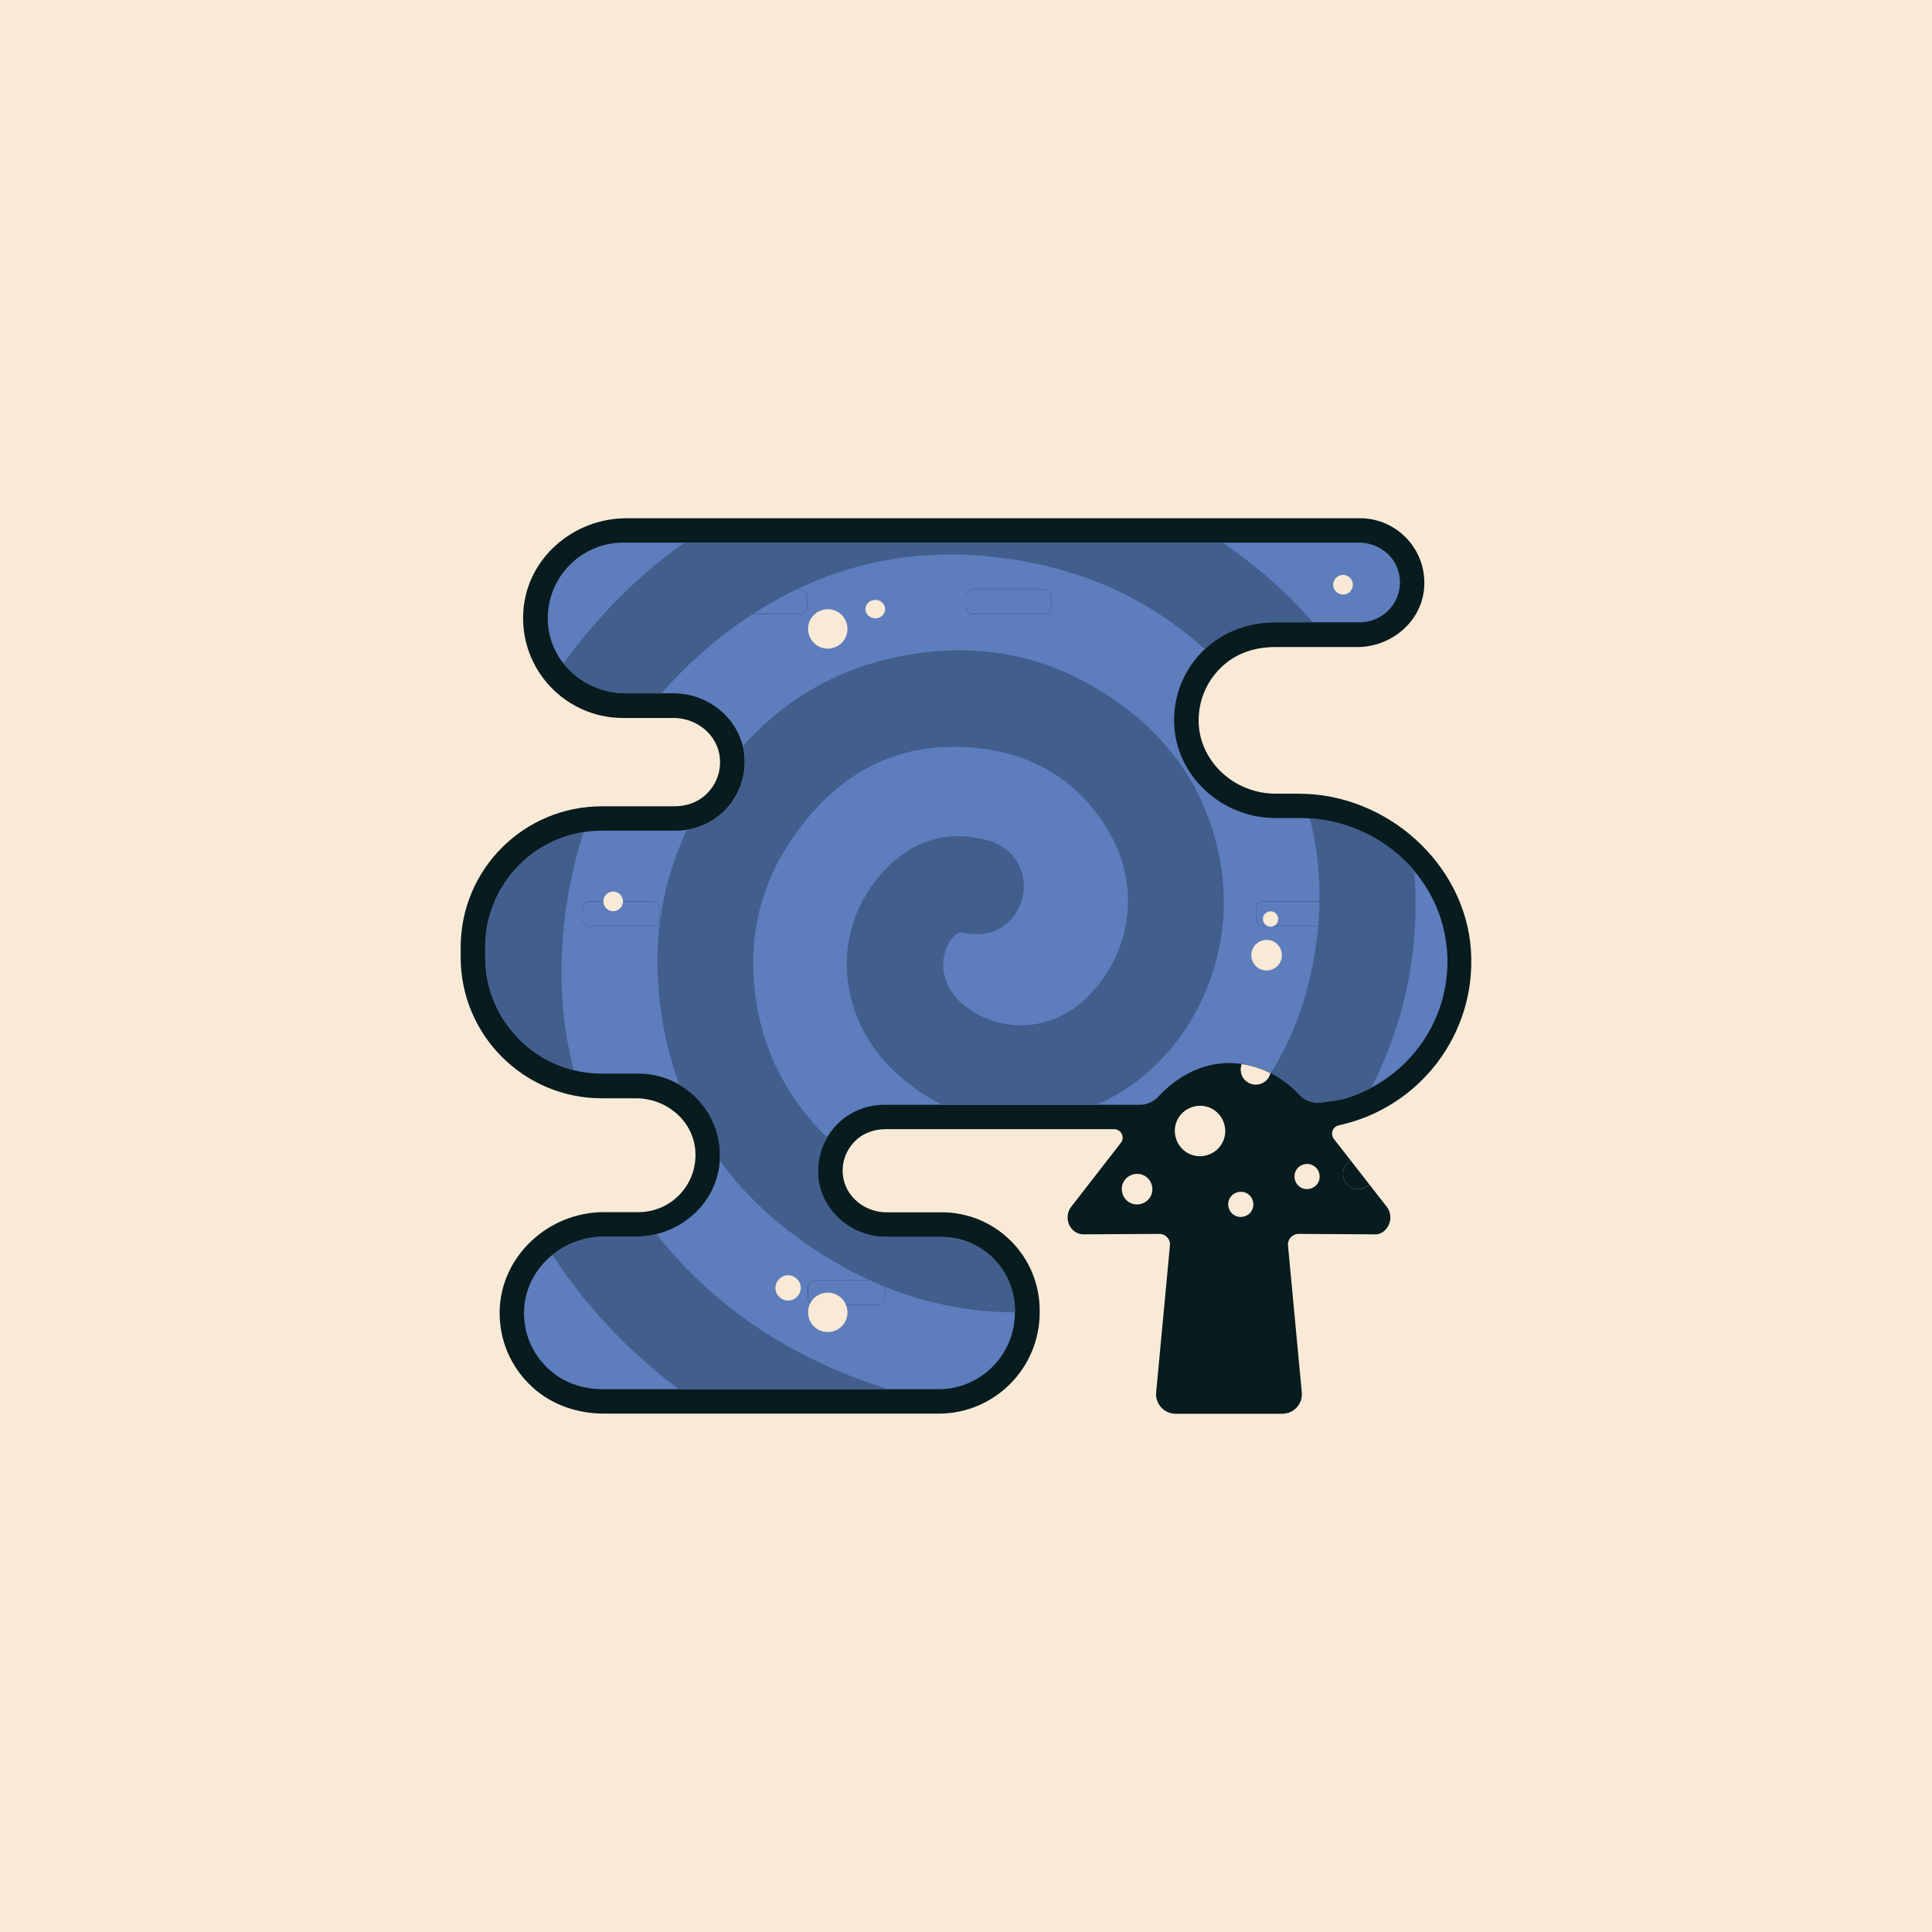 <?xml version="1.0" encoding="UTF-8"?>
<svg id="Layer_2" data-name="Layer 2" xmlns="http://www.w3.org/2000/svg" xmlns:xlink="http://www.w3.org/1999/xlink" viewBox="0 0 133.2 133.2">
  <defs>
    <style>
      .cls-1 {
        fill: none;
      }

      .cls-2 {
        fill: #5e7dbd;
      }

      .cls-3 {
        fill: #f8ead6;
      }

      .cls-4 {
        fill: #415e8c;
      }

      .cls-5 {
        fill: #081b1e;
      }

      .cls-6 {
        clip-path: url(#clippath);
      }
    </style>
    <clipPath id="clippath">
      <path class="cls-1" d="M41.5,74.02h2.53c3.34,0,6.01,2.94,5.57,6.36-.37,2.83-2.92,4.88-5.77,4.88h-2.18c-2.96,0-5.43,2.29-5.51,5.1-.05,1.59.6,3.08,1.82,4.14.99.87,2.31,1.28,3.63,1.28h23.13c2.9,0,5.26-2.37,5.26-5.28v-.15c0-2.8-2.27-5.07-5.07-5.07h-3.8c-2.41,0-4.47-1.8-4.69-4.11-.12-1.28.31-2.56,1.17-3.51s2.09-1.49,3.37-1.49h17.61c.48,0,.95-.19,1.28-.54,1.35-1.47,3.06-2.33,4.88-2.34,1.86,0,3.55.78,4.88,2.2.37.4.91.58,1.45.52h.02c.58-.07,1.31-.16,1.75-.3,4.33-1.34,7.39-5.54,6.93-10.4-.49-5.12-5.01-8.92-10.16-8.92h-1.63c-3.75,0-6.89-2.93-7-6.54-.06-1.98.73-3.84,2.2-5.19,1.29-1.18,3.03-1.76,4.79-1.76h5.83c1.7,0,3.05-1.56,2.69-3.32-.26-1.28-1.45-2.17-2.76-2.17h-50.73c-3.09,0-5.56,2.71-5.16,5.88.34,2.62,2.7,4.51,5.33,4.51h3.3c2.5,0,4.65,1.87,4.88,4.28.12,1.33-.31,2.65-1.21,3.64-.89.98-2.17,1.55-3.51,1.55h-5.11c-4.44,0-8.04,3.6-8.04,8.04v.67c0,4.44,3.6,8.04,8.04,8.04Z"/>
    </clipPath>
  </defs>
  <g id="Art">
    <rect class="cls-3" width="133.2" height="133.2"/>
    <g>
      <path class="cls-5" d="M92.31,77.58c5.46-1.17,9.5-6.2,9.1-12.09-.4-5.89-5.74-10.77-11.88-10.77h.03s-1.61,0-1.61,0c-2.85,0-5.22-2.2-5.31-4.9-.04-1.53.58-2.97,1.75-3.99.96-.84,2.22-1.22,3.5-1.22h5.68c2.31,0,4.39-1.69,4.61-4,.25-2.64-1.82-4.88-4.41-4.88h-50.57c-3.67,0-6.87,2.75-7.12,6.41-.27,4.01,2.91,7.36,6.87,7.36h3.49c1.65,0,3.05,1.21,3.19,2.75.09,1-.28,1.94-1.05,2.61-.57.5-1.33.73-2.09.73h-5c-5.38,0-9.73,4.35-9.73,9.73v.67c0,5.38,4.35,9.73,9.73,9.73h2.36c2.05,0,3.89,1.49,4.08,3.53.23,2.34-1.61,4.32-3.91,4.32h-2.37c-3.85,0-7.08,3.02-7.2,6.73-.06,2.04.74,3.95,2.26,5.34,1.33,1.22,3.12,1.82,4.93,1.82h23.09c3.83,0,6.95-3.13,6.95-6.97v-.15c0-3.73-3.02-6.76-6.76-6.76h-3.8c-1.55,0-2.87-1.13-3.01-2.58-.09-.94.26-1.82.98-2.46.54-.47,1.25-.69,1.97-.69h15.75c.49,0,.77.57.46.95l-3.41,4.39c-.29.36-.33.87-.13,1.29.19.38.56.62.97.62l5.23-.03c.43,0,.78.37.73.8l-.95,10.12c-.08.79.55,1.48,1.34,1.48h7.36c.79,0,1.42-.68,1.34-1.48l-.95-10.12c-.04-.43.3-.8.73-.8l5.22.03c.43.04.79-.24.98-.62.21-.42.16-.93-.13-1.29l-1.2-1.54c-.13.13-.28.25-.48.3-.56.15-1.14-.18-1.29-.74-.13-.48.1-.95.51-1.18l-1.18-1.51c-.26-.34-.08-.84.33-.93Z"/>
      <path class="cls-2" d="M99.74,65.32c-.49-5.12-5.01-8.92-10.16-8.92h-1.63c-3.75,0-6.89-2.93-7-6.54-.06-1.98.73-3.84,2.2-5.19,1.29-1.18,3.03-1.77,4.79-1.77h5.83c1.7,0,3.05-1.56,2.69-3.32-.26-1.28-1.45-2.17-2.76-2.17h-50.73c-3.09,0-5.56,2.71-5.16,5.88.34,2.62,2.7,4.51,5.33,4.51h3.3c2.5,0,4.65,1.87,4.88,4.28.12,1.33-.31,2.65-1.21,3.64-.89.98-2.17,1.55-3.51,1.55h-5.11c-4.44,0-8.04,3.6-8.04,8.04v.67c0,4.44,3.6,8.04,8.04,8.04h2.53c3.34,0,6.01,2.94,5.57,6.36-.37,2.83-2.92,4.88-5.77,4.88h-2.18c-2.96,0-5.43,2.29-5.51,5.1-.05,1.59.6,3.08,1.82,4.14.99.87,2.31,1.28,3.63,1.28h23.13c2.9,0,5.26-2.37,5.26-5.28v-.15c0-2.8-2.27-5.07-5.07-5.07h-3.8c-2.41,0-4.47-1.8-4.69-4.11-.12-1.28.31-2.56,1.17-3.51.86-.95,2.09-1.49,3.37-1.49h17.61c.48,0,.95-.19,1.28-.54,1.35-1.47,3.06-2.33,4.88-2.34,1.86,0,3.55.78,4.88,2.2.37.4.91.58,1.45.52h.02c.58-.07,1.31-.16,1.75-.3,4.33-1.34,7.39-5.54,6.93-10.4ZM45.49,63.35c0,.27-.22.49-.49.49h-4.34c-.27,0-.49-.27-.49-.49v-.71c0-.27.22-.49.49-.49h4.34c.27,0,.49.27.49.49v.71ZM50.76,91.44c0,.27-.22.49-.49.49h-7.51c-.27,0-.49-.27-.49-.49v-.71c0-.27.22-.49.49-.49h7.51c.27,0,.49.27.49.49v.71ZM55.66,41.84c0,.27-.22.49-.49.49h-11.68c-.27,0-.49-.27-.49-.49v-.71c0-.27.22-.49.49-.49h11.68c.27,0,.49.27.49.49v.71ZM60.53,88.27c.27,0,.49.27.49.49v.71c0,.27-.22.49-.49.49h-4.34c-.27,0-.49-.27-.49-.49v-.71c0-.27.22-.49.49-.49h4.34ZM72.5,41.84c0,.27-.22.49-.49.49h-4.92c-.27,0-.49-.27-.49-.49v-.71c0-.27.22-.49.49-.49h4.92c.27,0,.49.27.49.49v.71ZM87.08,63.84c-.27,0-.49-.27-.49-.49v-.71c0-.27.22-.49.49-.49h5.81c.27,0,.49.27.49.49v.71c0,.27-.22.49-.49.49h-5.81Z"/>
      <g>
        <path class="cls-2" d="M55.66,41.84v-.71c0-.22-.22-.49-.49-.49h-11.68c-.27,0-.49.22-.49.49v.71c0,.22.22.49.49.49h11.68c.27,0,.49-.22.49-.49Z"/>
        <path class="cls-2" d="M56.2,89.96h4.34c.27,0,.49-.22.49-.49v-.71c0-.22-.22-.49-.49-.49h-4.34c-.27,0-.49.22-.49.49v.71c0,.22.22.49.49.49Z"/>
        <path class="cls-2" d="M87.08,63.84h5.81c.27,0,.49-.22.49-.49v-.71c0-.22-.22-.49-.49-.49h-5.81c-.27,0-.49.22-.49.49v.71c0,.22.22.49.49.49Z"/>
        <path class="cls-2" d="M42.27,90.73v.71c0,.22.22.49.49.49h7.51c.27,0,.49-.22.49-.49v-.71c0-.22-.22-.49-.49-.49h-7.51c-.27,0-.49.22-.49.49Z"/>
        <path class="cls-2" d="M40.66,63.84h4.34c.27,0,.49-.22.49-.49v-.71c0-.22-.22-.49-.49-.49h-4.34c-.27,0-.49.22-.49.49v.71c0,.22.22.49.49.49Z"/>
        <path class="cls-2" d="M67.09,42.33h4.92c.27,0,.49-.22.49-.49v-.71c0-.22-.22-.49-.49-.49h-4.92c-.27,0-.49.22-.49.49v.71c0,.22.22.49.49.49Z"/>
      </g>
      <g class="cls-6">
        <path class="cls-4" d="M18.83,66.6c0,26.35,21.44,47.79,47.79,47.79s47.79-21.44,47.79-47.79c0-5.46-.97-10.69-2.66-15.58-.02-.09-.02-.19-.04-.29,0,0-.05,0-.06.01-6.56-18.57-24.24-31.94-45.03-31.94-26.35,0-47.79,21.44-47.79,47.79M66.62,24.4c18.41,0,34.06,11.87,39.81,28.35,2.81,19.57-8.86,37.32-27.67,43.27-1.93.52-3.91.89-5.98,1.04-4.44.32-8.8-.27-13.01-1.77-6.29-2.25-11.52-5.96-15.42-11.4-4.85-6.75-6.62-14.27-5.13-22.45,1.24-6.82,4.5-12.57,9.85-17.02,6.19-5.14,13.3-7.14,21.26-5.77,5.96,1.02,11,3.8,14.95,8.41,4.53,5.28,6.46,11.39,5.42,18.32-.94,6.28-3.99,11.34-9.2,14.99-4.08,2.85-8.65,3.99-13.6,3.34-3.88-.51-7.32-2.08-10.25-4.7-3.33-2.98-5.27-6.71-5.66-11.16-.3-3.44.47-6.7,2.35-9.61,3.17-4.9,7.62-7.41,13.54-6.6,3.71.51,6.65,2.42,8.57,5.7,2.24,3.81,1.57,8.48-1.6,11.52-2.38,2.28-5.93,2.45-8.45.39-1.44-1.17-1.8-3.12-.83-4.46.22-.3.45-.57.92-.47,1.89.41,3.52-.58,3.99-2.4.45-1.74-.54-3.47-2.35-3.97-2.75-.77-5.15-.03-7.09,1.99-3.81,3.97-3.44,10.06.58,13.88,3.35,3.18,7.39,4.16,11.88,3.06,7.33-1.81,11.97-9.63,10.65-17.33-.73-4.29-2.83-7.81-6.25-10.5-4.85-3.81-10.34-5.03-16.35-3.69-4.27.95-7.84,3.14-10.67,6.47-4.8,5.64-6.5,12.15-5.05,19.39,1.12,5.56,4.01,10.13,8.49,13.6,6.8,5.26,14.42,6.9,22.76,4.74,6.02-1.55,10.87-4.94,14.57-9.91,5.21-7,7.02-14.85,5.33-23.39-1.37-6.93-4.91-12.69-10.4-17.14-7.91-6.42-16.95-8.75-26.95-6.89-7.69,1.43-14.07,5.34-19.09,11.34-5.59,6.67-8.35,14.41-8.47,23.7.07.91.15,2.4.31,3.89.43,3.85,1.54,7.51,3.22,10.98,3.61,7.44,9.13,13.05,16.4,16.93,7.99,4.25,16.47,5.61,25.36,4.05,1.03-.18,2.05-.41,3.05-.67l.03.1c.45-.15.87-.34,1.31-.51.51-.16,1.03-.29,1.54-.47l-.07-.1c4.32-1.77,8.15-4,11.83-6.75,3.71-2.66,6.83-5.91,9.37-9.53-6.89,13.96-21.23,23.61-37.82,23.61-23.27,0-42.2-18.93-42.2-42.19s18.93-42.2,42.2-42.2"/>
      </g>
      <path class="cls-3" d="M87.05,64.84c-.57.15-.9.73-.74,1.29.15.57.73.9,1.29.74.57-.15.9-.73.74-1.29-.15-.57-.73-.9-1.29-.74Z"/>
      <path class="cls-3" d="M54.56,89.64c.46-.13.74-.6.62-1.07-.13-.46-.6-.74-1.07-.62-.46.13-.74.6-.62,1.07.13.46.6.74,1.07.62Z"/>
      <path class="cls-3" d="M57.42,91.79c.73-.19,1.16-.94.96-1.66-.19-.73-.94-1.16-1.66-.96-.73.19-1.16.94-.96,1.66.19.73.94,1.16,1.66.96Z"/>
      <path class="cls-3" d="M78.12,80.97c-.57.15-.9.73-.74,1.29.15.57.73.9,1.29.74.57-.15.9-.73.74-1.29-.15-.57-.73-.9-1.29-.74Z"/>
      <path class="cls-1" d="M72.01,40.64h-4.92c-.27,0-.49.22-.49.49v.71c0,.22.22.49.49.49h4.92c.27,0,.49-.22.49-.49v-.71c0-.22-.22-.49-.49-.49Z"/>
      <path class="cls-1" d="M55.71,88.76v.71c0,.22.22.49.49.49h4.34c.27,0,.49-.22.49-.49v-.71c0-.22-.22-.49-.49-.49h-4.34c-.27,0-.49.22-.49.49Z"/>
      <path class="cls-1" d="M55.17,40.64h-11.68c-.27,0-.49.22-.49.49v.71c0,.22.22.49.49.49h11.68c.27,0,.49-.22.49-.49v-.71c0-.22-.22-.49-.49-.49Z"/>
      <path class="cls-1" d="M45,62.15h-4.34c-.27,0-.49.22-.49.49v.71c0,.22.22.49.49.49h4.34c.27,0,.49-.22.49-.49v-.71c0-.22-.22-.49-.49-.49Z"/>
      <path class="cls-1" d="M50.27,90.24h-7.51c-.27,0-.49.22-.49.49v.71c0,.22.22.49.49.49h7.51c.27,0,.49-.22.49-.49v-.71c0-.22-.22-.49-.49-.49Z"/>
      <path class="cls-5" d="M92.63,81.21c.15.57.73.9,1.29.74.2-.05.35-.17.48-.3l-1.26-1.62c-.41.23-.64.7-.51,1.18Z"/>
      <path class="cls-1" d="M99.74,65.32c-.49-5.12-5.01-8.92-10.16-8.92h-1.63c-3.75,0-6.89-2.93-7-6.54-.06-1.98.73-3.84,2.2-5.19,1.29-1.18,3.03-1.77,4.79-1.77h5.83c1.7,0,3.05-1.56,2.69-3.32-.26-1.28-1.45-2.17-2.76-2.17h-50.73c-3.09,0-5.56,2.71-5.16,5.88.34,2.62,2.7,4.51,5.33,4.51h3.3c2.5,0,4.65,1.87,4.88,4.28.12,1.33-.31,2.65-1.21,3.64-.89.98-2.17,1.55-3.51,1.55h-5.11c-4.44,0-8.04,3.6-8.04,8.04v.67c0,4.44,3.6,8.04,8.04,8.04h2.53c3.34,0,6.01,2.94,5.57,6.36-.37,2.83-2.92,4.88-5.77,4.88h-2.18c-2.96,0-5.43,2.29-5.51,5.1-.05,1.59.6,3.08,1.82,4.14.99.87,2.31,1.28,3.63,1.28h23.13c2.9,0,5.26-2.37,5.26-5.28v-.15c0-2.8-2.27-5.07-5.07-5.07h-3.8c-2.41,0-4.47-1.8-4.69-4.11-.12-1.28.31-2.56,1.17-3.51.86-.95,2.09-1.49,3.37-1.49h17.61c.48,0,.95-.19,1.28-.54,1.35-1.47,3.06-2.33,4.88-2.34.31,0,.61.03.91.07.11-.31.35-.57.7-.66.56-.15,1.14.18,1.29.74.05.19.03.37-.01.54.72.37,1.4.87,2,1.5.37.4.91.58,1.45.52h.02c.58-.07,1.31-.16,1.75-.3,4.33-1.34,7.39-5.54,6.93-10.4Z"/>
      <path class="cls-3" d="M85.57,74c.15.57.73.9,1.29.74.38-.1.64-.4.73-.75-.62-.32-1.29-.53-1.98-.63-.07.2-.1.41-.04.63Z"/>
      <path class="cls-3" d="M82.28,76.3c-.93.25-1.48,1.2-1.22,2.13.25.93,1.2,1.48,2.13,1.22.93-.25,1.48-1.2,1.22-2.13-.25-.93-1.2-1.48-2.13-1.22Z"/>
      <path class="cls-3" d="M89.89,80.28c-.47.12-.74.6-.61,1.06.12.47.6.74,1.06.61.47-.12.74-.6.61-1.06-.12-.47-.6-.74-1.06-.61Z"/>
      <path class="cls-3" d="M57.42,44.67c.73-.19,1.16-.94.96-1.66-.19-.73-.94-1.16-1.66-.96-.73.19-1.16.94-.96,1.66.19.73.94,1.16,1.66.96Z"/>
      <path class="cls-3" d="M60.52,42.61c.36-.09.58-.44.48-.78-.1-.34-.47-.54-.83-.45-.36.09-.58.44-.48.78.1.34.47.54.83.45Z"/>
      <path class="cls-3" d="M42.45,62.8c.36-.1.58-.47.48-.83-.1-.36-.47-.58-.83-.48-.36.1-.58.47-.48.83.1.36.47.58.83.48Z"/>
      <path class="cls-3" d="M87.46,62.85c-.28.08-.45.36-.37.65.08.28.36.45.65.37.28-.08.45-.36.37-.65-.08-.28-.36-.45-.65-.37Z"/>
      <path class="cls-3" d="M92.77,40.97c.36-.1.58-.47.48-.83-.1-.36-.47-.58-.83-.48-.36.1-.58.47-.48.83.1.36.47.58.83.48Z"/>
      <path class="cls-3" d="M85.32,82.2c-.47.12-.74.6-.61,1.06.12.47.6.74,1.06.61.47-.12.74-.6.61-1.06-.12-.47-.6-.74-1.06-.61Z"/>
    </g>
  </g>
</svg>